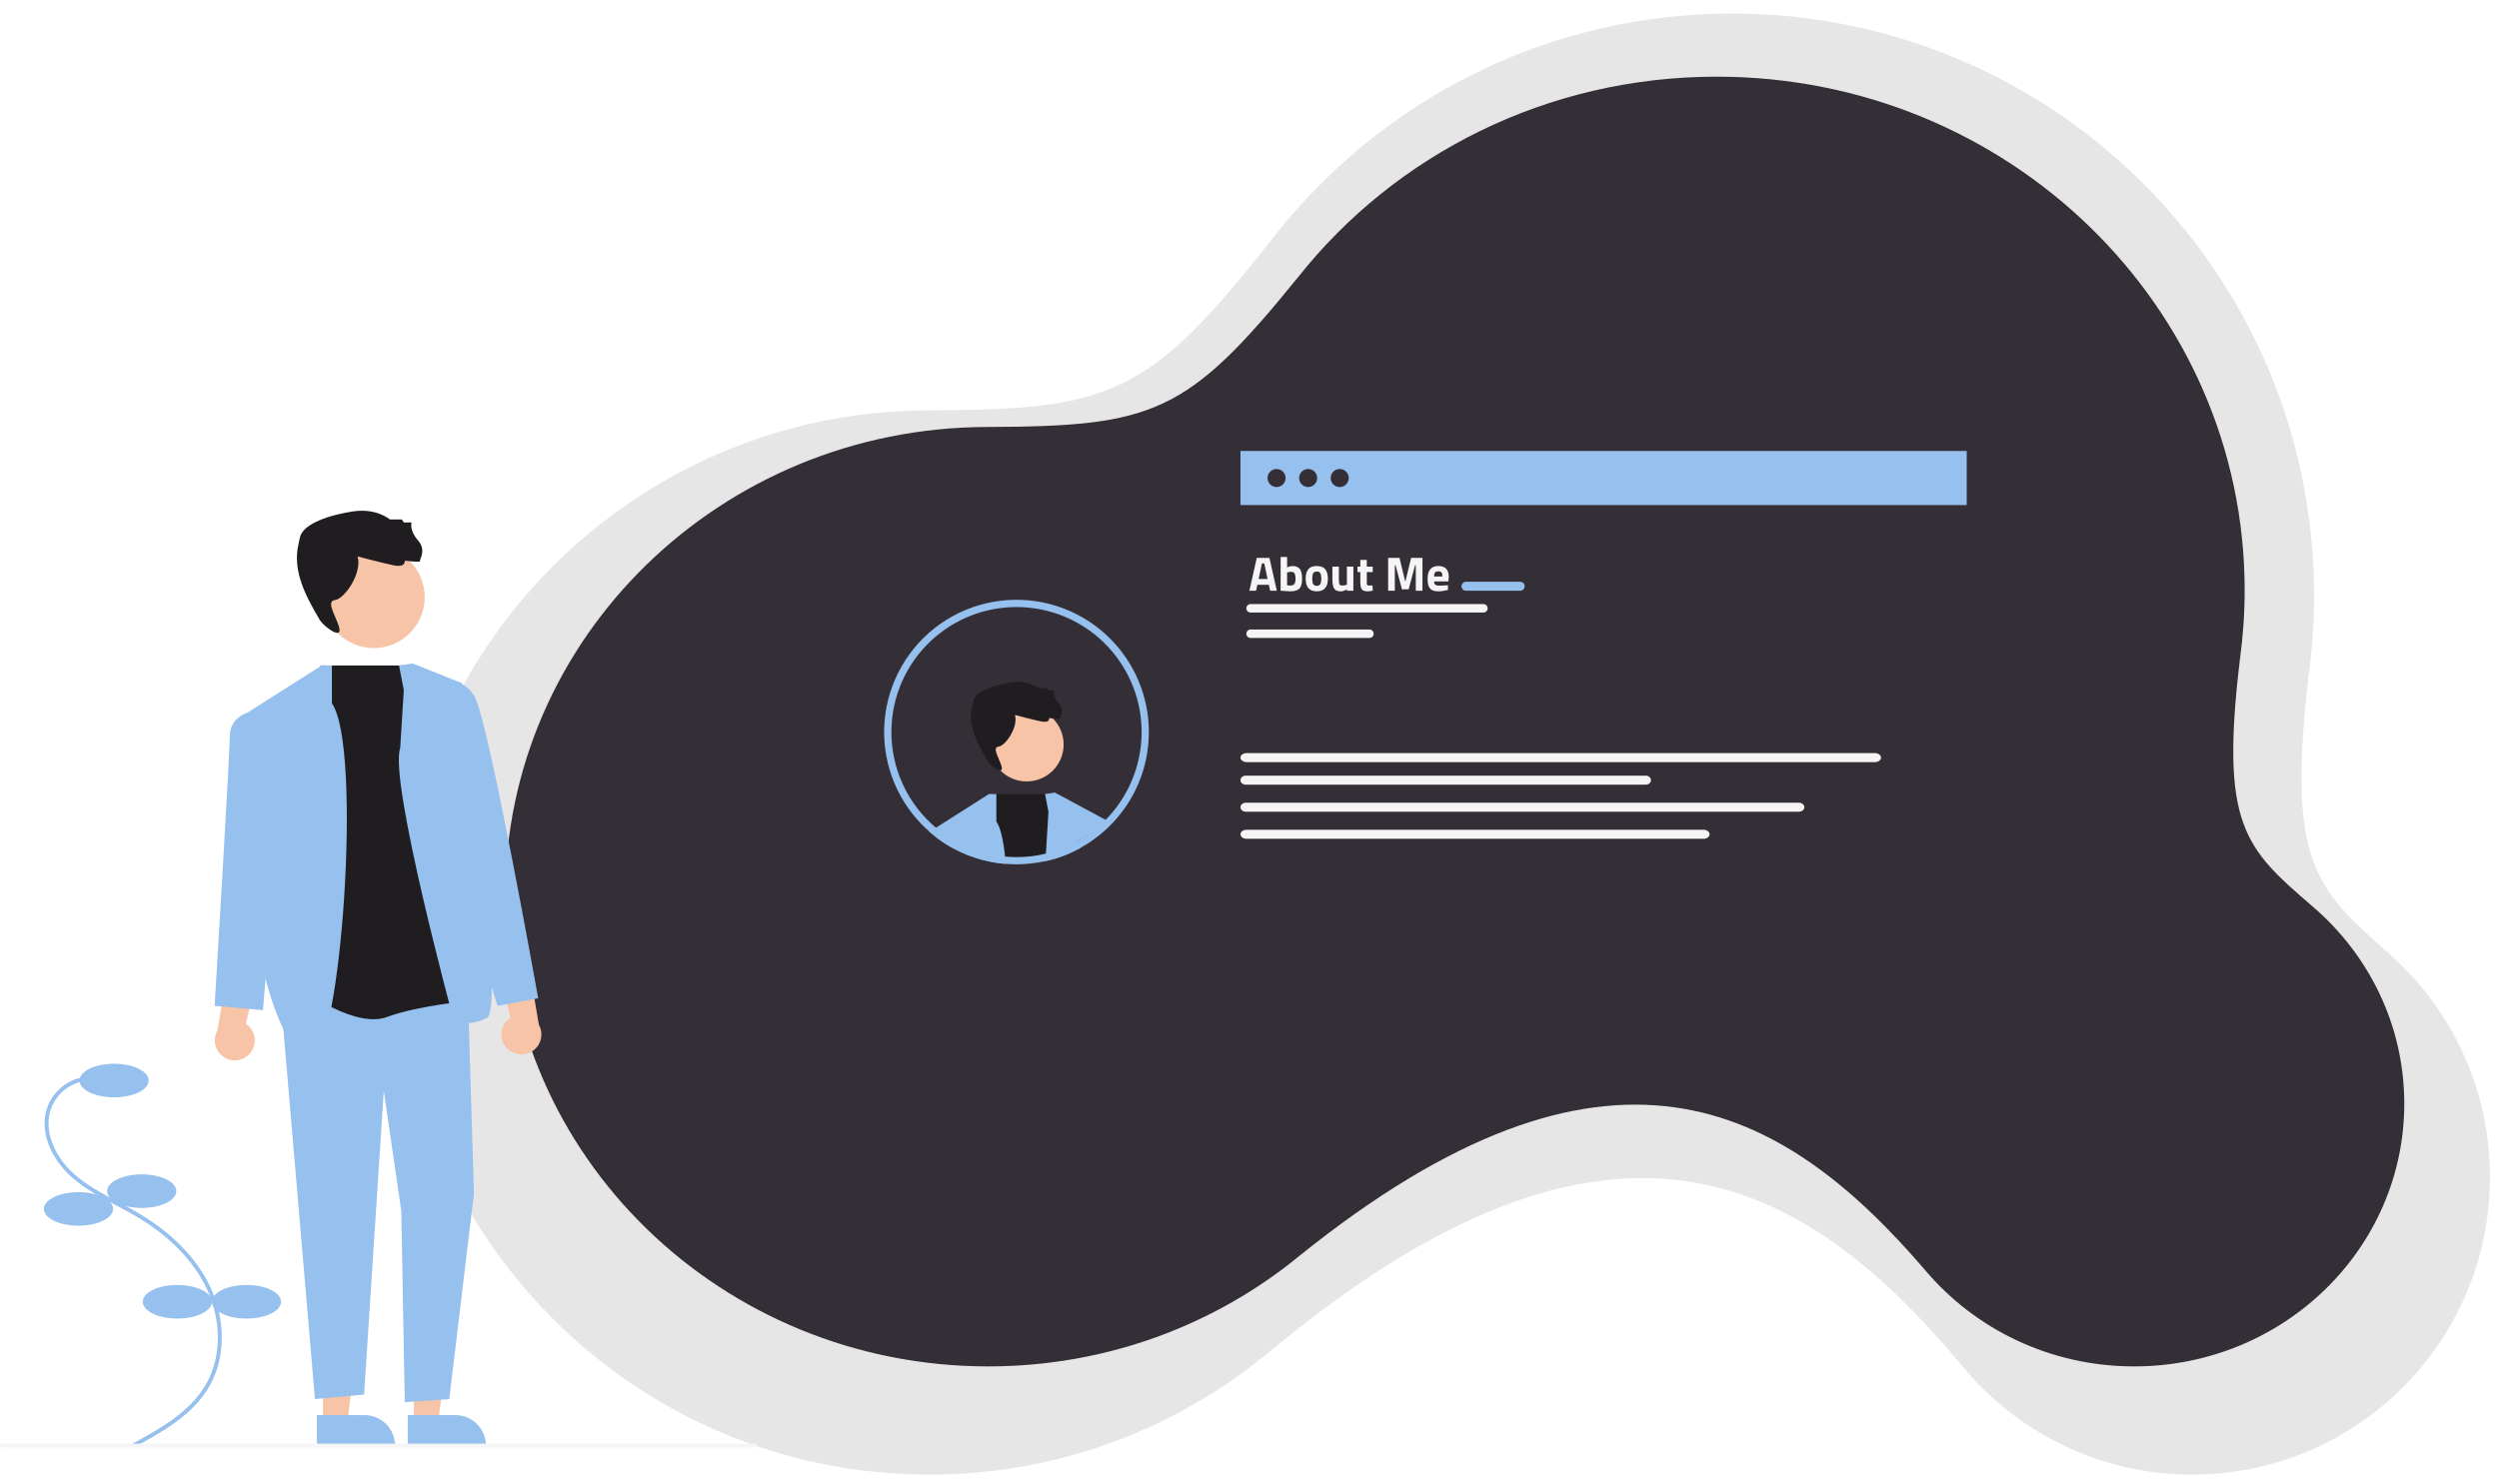 <svg width="554" height="329" viewBox="0 0 554 329" fill="none" xmlns="http://www.w3.org/2000/svg">
<g filter="url(#filter0_d_48_435)">
<path d="M206 324C234.938 324 261.443 313.583 281.97 296.295C357.304 233.941 399.823 257.73 434.966 299.854C447.07 314.596 465.437 324 486 324C522.451 324 552 294.451 552 258C552 238.201 543.282 220.438 529.475 208.341C513.058 193.809 506.964 188.085 511.857 146.245C512.611 140.604 513 134.847 513 129C513 57.755 455.245 0 384 0C342.393 0 305.387 19.698 281.798 50.277C254.641 84.751 246.39 87.871 205.68 88C205.663 88 205.647 88.001 205.631 88.001C140.631 88.2 88 140.954 88 206C88 271.17 140.83 324 206 324Z" fill="#E6E6E6"/>
</g>
<g filter="url(#filter1_i_48_435)">
<path d="M218.065 302C244.321 302 268.37 292.805 286.995 277.544C355.347 222.503 393.926 243.502 425.812 280.686C436.794 293.699 453.459 302 472.116 302C505.189 302 532 275.916 532 243.741C532 226.264 524.09 210.584 511.563 199.906C496.667 187.078 491.137 182.026 495.578 145.093C496.261 140.113 496.614 135.032 496.614 129.87C496.614 66.981 444.211 16 379.569 16C341.818 16 308.241 33.388 286.838 60.38C262.198 90.811 254.712 93.565 217.774 93.679C217.759 93.679 217.745 93.68 217.73 93.68C158.753 93.855 111 140.422 111 197.84C111 255.366 158.934 302 218.065 302Z" fill="#342E37"/>
</g>
<path d="M227.604 173.283C232.128 173.283 235.795 169.617 235.795 165.095C235.795 160.573 232.128 156.907 227.604 156.907C223.08 156.907 219.413 160.573 219.413 165.095C219.413 169.617 223.08 173.283 227.604 173.283Z" fill="#F7C4A7"/>
<path d="M225.01 158.544C225.01 158.544 228.833 159.568 230.812 159.977C232.792 160.387 232.587 159.227 232.587 159.227C232.587 159.227 235.181 159.568 235.044 159.295C234.908 159.022 236.136 157.589 234.703 155.952C233.27 154.314 233.679 153.086 233.679 153.086H232.45L232.109 152.608H230.198C230.198 152.608 228.085 150.756 224.331 151.302C220.577 151.848 216.137 153.29 215.728 155.542C215.672 155.848 215.599 156.187 215.514 156.545C214.487 160.878 216.669 164.931 218.931 168.766C219.487 169.709 222.176 171.764 222.107 170.354C222.039 168.944 219.686 165.777 221.325 165.572C222.963 165.368 225.761 161.205 225.01 158.544Z" fill="#1F1D20"/>
<path d="M222.958 191.565C221.377 191.438 219.809 191.181 218.27 190.795L218.356 189.162L219.073 176.179L219.08 176.08H233.508L235.773 188.034L236.078 189.647C235.48 189.879 234.876 190.098 234.259 190.29C234.252 190.29 234.252 190.297 234.246 190.297C233.389 190.563 232.519 190.795 231.642 190.987C230.477 191.239 229.297 191.42 228.11 191.532C227.192 191.623 226.271 191.667 225.348 191.664C224.551 191.664 223.748 191.631 222.958 191.565Z" fill="#1F1D20"/>
<path d="M213.682 189.255C213.084 188.996 212.507 188.717 211.936 188.425L211.69 188.299C211.524 188.213 211.352 188.12 211.186 188.027C210.96 187.901 210.74 187.775 210.528 187.649C210.322 187.529 210.11 187.403 209.904 187.277C209.891 187.27 209.884 187.264 209.871 187.264C209.154 186.806 208.45 186.335 207.773 185.823C207.66 185.737 207.547 185.651 207.434 185.565L207.314 183.653L207.487 183.547L219.074 176.179L219.233 176.08L219.246 176.073L220.879 176.08V182.16C221.803 183.494 222.427 186.288 222.812 189.945C222.865 190.47 222.911 191.007 222.958 191.565C221.377 191.438 219.809 191.181 218.27 190.795C218.104 190.762 217.945 190.722 217.779 190.675C216.811 190.422 215.858 190.117 214.924 189.759C214.638 189.653 214.359 189.54 214.08 189.428L214.054 189.414C213.934 189.361 213.802 189.308 213.682 189.255Z" fill="#96C0ED"/>
<path d="M211.185 188.027C210.959 187.901 210.74 187.775 210.528 187.649C210.322 187.529 210.11 187.403 209.904 187.277C209.89 187.27 209.884 187.264 209.871 187.264C209.154 186.806 208.45 186.335 207.772 185.824C207.66 185.737 207.547 185.651 207.434 185.565C207.381 185.518 207.328 185.478 207.268 185.432C206.843 185.107 206.431 184.768 206.033 184.41C206.013 184.396 206 184.377 205.979 184.363C206.382 184.054 206.833 183.814 207.314 183.653L207.786 183.792L211.146 184.801L211.165 186.162L211.185 188.027Z" fill="#96C0ED"/>
<path d="M239.478 188.047C239.278 188.153 239.079 188.259 238.88 188.359C238.834 188.386 238.794 188.405 238.754 188.425C238.488 188.558 238.23 188.691 237.964 188.817C237.957 188.824 237.944 188.824 237.944 188.83C237.931 188.837 237.911 188.844 237.898 188.85C237.3 189.136 236.696 189.401 236.078 189.647C235.481 189.879 234.876 190.098 234.259 190.291C234.252 190.291 234.252 190.297 234.246 190.297C233.389 190.563 232.519 190.795 231.642 190.987C231.633 190.442 231.704 189.899 231.855 189.375L231.862 189.282L232.433 180.042L231.669 176.08L233.86 175.754L245.912 182.239C245.912 182.239 244.584 183.567 239.132 186.394C238.65 186.644 239.358 187.476 239.478 188.047Z" fill="#96C0ED"/>
<path d="M227.964 189.939C227.101 190.018 226.224 190.058 225.348 190.058C224.498 190.058 223.655 190.025 222.811 189.945C222.865 190.47 222.911 191.007 222.958 191.565C223.748 191.631 224.551 191.664 225.348 191.664C226.27 191.667 227.192 191.623 228.11 191.532C229.297 191.42 230.477 191.239 231.642 190.987C231.632 190.442 231.704 189.899 231.855 189.374L231.861 189.282C230.58 189.593 229.277 189.813 227.964 189.939ZM253.056 152.689C251.653 148.66 249.387 144.986 246.418 141.922C243.448 138.858 239.845 136.478 235.861 134.949C231.877 133.42 227.607 132.778 223.349 133.068C219.092 133.358 214.948 134.573 211.208 136.628C207.468 138.683 204.222 141.529 201.695 144.967C199.169 148.405 197.423 152.353 196.579 156.535C195.735 160.717 195.814 165.032 196.811 169.18C197.807 173.329 199.696 177.21 202.347 180.553C202.613 180.885 202.885 181.217 203.164 181.536C203.191 181.562 203.204 181.582 203.224 181.602C203.909 182.392 204.639 183.144 205.408 183.852C205.594 184.025 205.787 184.197 205.979 184.363C205.999 184.376 206.013 184.396 206.032 184.41C206.431 184.768 206.843 185.107 207.267 185.432C207.327 185.478 207.38 185.518 207.433 185.565C207.546 185.651 207.659 185.737 207.772 185.823C208.449 186.334 209.153 186.806 209.87 187.264C209.884 187.264 209.89 187.27 209.903 187.277C210.109 187.403 210.322 187.529 210.528 187.649C210.74 187.775 210.959 187.901 211.185 188.027C211.351 188.12 211.524 188.213 211.69 188.299L211.935 188.425C212.506 188.717 213.084 188.996 213.681 189.255C213.801 189.308 213.934 189.361 214.053 189.414L214.08 189.428C214.359 189.54 214.638 189.653 214.923 189.759C215.858 190.117 216.811 190.422 217.778 190.675C217.944 190.722 218.104 190.762 218.27 190.795C219.808 191.181 221.376 191.438 222.958 191.565C223.748 191.631 224.551 191.664 225.348 191.664C226.27 191.667 227.192 191.623 228.11 191.532C229.297 191.42 230.477 191.239 231.642 190.987C232.519 190.795 233.389 190.563 234.245 190.297C234.252 190.297 234.252 190.29 234.259 190.29C234.876 190.098 235.48 189.879 236.078 189.647C236.695 189.401 237.3 189.136 237.897 188.85C237.911 188.844 237.93 188.837 237.944 188.83C237.944 188.824 237.957 188.824 237.964 188.817C238.229 188.691 238.488 188.558 238.754 188.425C238.794 188.405 238.833 188.386 238.88 188.359C239.079 188.259 239.278 188.153 239.477 188.047C239.491 188.04 239.497 188.034 239.511 188.027C240.035 187.735 240.553 187.43 241.064 187.104C241.204 187.018 241.343 186.932 241.483 186.832C241.689 186.706 241.888 186.567 242.08 186.427C242.339 186.248 242.598 186.062 242.851 185.87C242.934 185.816 243.014 185.756 243.089 185.691C243.707 185.226 244.305 184.735 244.876 184.217C249.206 180.36 252.294 175.306 253.75 169.694C255.207 164.082 254.965 158.164 253.056 152.689L253.056 152.689ZM244.378 182.505C243.659 183.181 242.905 183.819 242.12 184.416C241.948 184.549 241.768 184.682 241.589 184.801C241.416 184.934 241.244 185.06 241.065 185.18C240.912 185.286 240.759 185.392 240.6 185.492C240.586 185.505 240.567 185.511 240.553 185.525C240.44 185.604 240.321 185.677 240.208 185.75C239.856 185.969 239.491 186.189 239.132 186.394C239.046 186.441 238.966 186.494 238.88 186.54C238.833 186.567 238.787 186.593 238.734 186.62C238.535 186.733 238.335 186.832 238.136 186.939C238.11 186.958 238.077 186.965 238.05 186.985C238.04 186.987 238.031 186.991 238.023 186.998C237.884 187.071 237.745 187.138 237.605 187.204C237.486 187.264 237.373 187.323 237.253 187.377C236.768 187.609 236.27 187.828 235.772 188.034C235.248 188.246 234.717 188.439 234.179 188.618C234.046 188.664 233.907 188.717 233.767 188.757C233.136 188.956 232.506 189.136 231.861 189.282C230.58 189.593 229.277 189.813 227.964 189.939C227.101 190.018 226.224 190.058 225.348 190.058C224.498 190.058 223.655 190.025 222.811 189.945C221.307 189.808 219.817 189.546 218.356 189.162C218.303 189.149 218.243 189.136 218.19 189.122C216.992 188.81 215.818 188.411 214.678 187.928C214.618 187.901 214.551 187.881 214.498 187.855C214.432 187.828 214.372 187.808 214.319 187.781C214.252 187.755 214.193 187.728 214.133 187.702C213.635 187.483 213.15 187.244 212.666 186.998L212.44 186.879C212.008 186.653 211.583 186.421 211.165 186.162C211.019 186.082 210.866 185.989 210.72 185.896C210.554 185.797 210.388 185.691 210.229 185.584C210.189 185.558 210.149 185.531 210.109 185.505C209.738 185.253 209.359 185 209.001 184.728C208.748 184.542 208.503 184.363 208.257 184.171C208.097 184.051 207.938 183.925 207.785 183.792C207.686 183.719 207.586 183.633 207.487 183.547C207.354 183.434 207.221 183.321 207.088 183.202C206.883 183.036 206.69 182.85 206.504 182.677C205.756 181.989 205.049 181.257 204.386 180.487C204.16 180.235 203.947 179.982 203.742 179.717C203.694 179.665 203.65 179.609 203.609 179.551C200.266 175.333 198.224 170.233 197.731 164.874C197.238 159.515 198.316 154.129 200.834 149.372C203.351 144.615 207.199 140.693 211.908 138.085C216.617 135.477 221.984 134.296 227.353 134.685C232.723 135.074 237.863 137.017 242.146 140.276C246.43 143.535 249.672 147.971 251.477 153.041C253.282 158.111 253.572 163.596 252.311 168.828C251.051 174.06 248.294 178.812 244.378 182.505L244.378 182.505Z" fill="#96C0ED"/>
<path d="M436 100H275V112H436V100Z" fill="#96C0ED"/>
<path d="M283 108C284.105 108 285 107.105 285 106C285 104.895 284.105 104 283 104C281.895 104 281 104.895 281 106C281 107.105 281.895 108 283 108Z" fill="#342E37"/>
<path d="M290 108C291.105 108 292 107.105 292 106C292 104.895 291.105 104 290 104C288.895 104 288 104.895 288 106C288 107.105 288.895 108 290 108Z" fill="#342E37"/>
<path d="M297 108C298.105 108 299 107.105 299 106C299 104.895 298.105 104 297 104C295.895 104 295 104.895 295 106C295 107.105 295.895 108 297 108Z" fill="#342E37"/>
<path d="M277.239 133.948C276.99 133.948 276.751 134.047 276.574 134.223C276.398 134.4 276.299 134.639 276.299 134.888C276.299 135.138 276.398 135.377 276.574 135.553C276.751 135.73 276.99 135.829 277.239 135.829H328.855C329.104 135.829 329.344 135.73 329.52 135.553C329.696 135.377 329.795 135.138 329.795 134.888C329.795 134.639 329.696 134.4 329.52 134.223C329.344 134.047 329.104 133.948 328.855 133.948H277.239Z" fill="#F5F5F5"/>
<path d="M277.239 139.59C276.99 139.591 276.752 139.69 276.576 139.866C276.4 140.043 276.301 140.282 276.301 140.531C276.301 140.78 276.4 141.019 276.576 141.195C276.752 141.371 276.99 141.47 277.239 141.471H303.59C303.839 141.47 304.078 141.371 304.254 141.195C304.43 141.019 304.529 140.78 304.529 140.531C304.529 140.282 304.43 140.043 304.254 139.866C304.078 139.69 303.839 139.591 303.59 139.59H277.239Z" fill="#F5F5F5"/>
<path d="M276.354 167C275.995 167 275.65 167.105 275.397 167.293C275.143 167.48 275 167.735 275 168C275 168.265 275.143 168.52 275.397 168.707C275.65 168.895 275.995 169 276.354 169H415.646C416.005 169 416.35 168.895 416.603 168.707C416.857 168.52 417 168.265 417 168C417 167.735 416.857 167.48 416.603 167.293C416.35 167.105 416.005 167 415.646 167H276.354Z" fill="#F5F5F5"/>
<path d="M276.164 172C275.855 172.001 275.559 172.106 275.341 172.294C275.123 172.481 275 172.735 275 173C275 173.265 275.123 173.519 275.341 173.706C275.559 173.894 275.855 173.999 276.164 174H364.836C365.145 173.999 365.441 173.894 365.659 173.706C365.877 173.519 366 173.265 366 173C366 172.735 365.877 172.481 365.659 172.294C365.441 172.106 365.145 172.001 364.836 172H276.164Z" fill="#F5F5F5"/>
<path d="M276.189 178C275.874 178.001 275.571 178.106 275.348 178.294C275.125 178.481 275 178.735 275 179C275 179.265 275.125 179.519 275.348 179.706C275.571 179.894 275.874 179.999 276.189 180H398.811C399.126 179.999 399.429 179.894 399.652 179.706C399.875 179.519 400 179.265 400 179C400 178.735 399.875 178.481 399.652 178.294C399.429 178.106 399.126 178.001 398.811 178H276.189Z" fill="#F5F5F5"/>
<path d="M276.33 184C275.977 184.001 275.639 184.106 275.389 184.294C275.14 184.481 275 184.735 275 185C275 185.265 275.14 185.519 275.389 185.706C275.639 185.894 275.977 185.999 276.33 186H377.67C378.023 185.999 378.361 185.894 378.611 185.706C378.86 185.519 379 185.265 379 185C379 184.735 378.86 184.481 378.611 184.294C378.361 184.106 378.023 184.001 377.67 184H276.33Z" fill="#F5F5F5"/>
<path d="M276.973 131L278.612 123.714H281.42L283.059 131H281.58L281.291 129.682H278.741L278.452 131H276.973ZM279.759 124.936L279.02 128.396H281.012L280.273 124.936H279.759ZM286.493 125.514C287.243 125.514 287.79 125.721 288.133 126.136C288.483 126.543 288.658 127.275 288.658 128.332C288.658 129.389 288.458 130.121 288.058 130.529C287.658 130.929 286.968 131.129 285.99 131.129C285.683 131.129 285.122 131.093 284.308 131.021L283.901 130.979V123.5H285.336V125.804C285.793 125.611 286.179 125.514 286.493 125.514ZM285.99 129.843C286.468 129.843 286.79 129.729 286.954 129.5C287.118 129.264 287.201 128.846 287.201 128.246C287.201 127.282 286.901 126.8 286.301 126.8C286.015 126.8 285.743 126.836 285.486 126.907L285.336 126.939V129.8C285.665 129.829 285.883 129.843 285.99 129.843ZM290.018 126.254C290.396 125.761 291.029 125.514 291.914 125.514C292.8 125.514 293.432 125.761 293.811 126.254C294.189 126.739 294.379 127.425 294.379 128.311C294.379 130.189 293.557 131.129 291.914 131.129C290.271 131.129 289.45 130.189 289.45 128.311C289.45 127.425 289.639 126.739 290.018 126.254ZM291.121 129.521C291.271 129.779 291.536 129.907 291.914 129.907C292.293 129.907 292.554 129.779 292.696 129.521C292.846 129.264 292.921 128.861 292.921 128.311C292.921 127.761 292.846 127.361 292.696 127.111C292.554 126.861 292.293 126.736 291.914 126.736C291.536 126.736 291.271 126.861 291.121 127.111C290.979 127.361 290.907 127.761 290.907 128.311C290.907 128.861 290.979 129.264 291.121 129.521ZM298.592 125.643H300.027V131H298.602V130.7C298.088 130.986 297.642 131.129 297.263 131.129C296.52 131.129 296.02 130.925 295.763 130.518C295.506 130.104 295.377 129.414 295.377 128.45V125.643H296.813V128.471C296.813 129 296.856 129.361 296.942 129.554C297.027 129.746 297.235 129.843 297.563 129.843C297.877 129.843 298.174 129.793 298.452 129.693L298.592 129.65V125.643ZM304.321 126.864H303.003V129.061C303.003 129.275 303.007 129.429 303.014 129.521C303.028 129.607 303.068 129.682 303.132 129.746C303.203 129.811 303.31 129.843 303.453 129.843L304.268 129.821L304.332 130.968C303.853 131.075 303.489 131.129 303.239 131.129C302.596 131.129 302.157 130.986 301.921 130.7C301.685 130.407 301.568 129.871 301.568 129.093V126.864H300.935V125.643H301.568V124.154H303.003V125.643H304.321V126.864ZM307.739 131V123.714H310.257L311.542 129.029L312.828 123.714H315.346V131H313.867V125.364H313.707L312.282 130.679H310.803L309.378 125.364H309.217V131H307.739ZM317.923 128.932C317.93 129.261 318.016 129.5 318.18 129.65C318.352 129.793 318.595 129.864 318.909 129.864C319.573 129.864 320.166 129.843 320.687 129.8L320.987 129.768L321.009 130.829C320.187 131.029 319.445 131.129 318.78 131.129C317.973 131.129 317.387 130.914 317.023 130.486C316.659 130.057 316.477 129.361 316.477 128.396C316.477 126.475 317.266 125.514 318.845 125.514C320.402 125.514 321.18 126.321 321.18 127.936L321.073 128.932H317.923ZM319.766 127.839C319.766 127.411 319.698 127.114 319.562 126.95C319.427 126.779 319.187 126.693 318.845 126.693C318.509 126.693 318.27 126.782 318.127 126.961C317.991 127.132 317.92 127.425 317.912 127.839H319.766Z" fill="#F5F5F5"/>
<line x1="325" y1="130" x2="337" y2="130" stroke="#96C0ED" stroke-width="2" stroke-linecap="round"/>
<path d="M29.794 320.889L29.377 320.118C34.965 317.097 41.919 313.338 45.551 307.168C49.132 301.086 49.212 292.827 45.761 285.614C42.824 279.475 37.428 273.976 30.158 269.709C28.724 268.868 27.219 268.07 25.763 267.299C22.244 265.435 18.605 263.507 15.605 260.772C11.472 257.005 8.346 250.683 10.676 245.052C11.443 243.255 12.698 241.708 14.299 240.588C15.901 239.468 17.784 238.819 19.736 238.715L19.785 239.59C17.997 239.685 16.272 240.279 14.804 241.304C13.337 242.33 12.186 243.746 11.483 245.392C9.318 250.625 12.289 256.563 16.195 260.125C19.114 262.785 22.703 264.686 26.173 266.525C27.637 267.301 29.151 268.103 30.602 268.954C38.023 273.309 43.539 278.939 46.551 285.236C50.127 292.708 50.033 301.283 46.307 307.612C42.55 313.992 35.477 317.816 29.794 320.889Z" fill="#96C0ED"/>
<path d="M25.29 243.332C29.524 243.332 32.957 241.665 32.957 239.609C32.957 237.553 29.524 235.886 25.29 235.886C21.055 235.886 17.622 237.553 17.622 239.609C17.622 241.665 21.055 243.332 25.29 243.332Z" fill="#96C0ED"/>
<path d="M31.424 267.86C35.659 267.86 39.092 266.193 39.092 264.137C39.092 262.081 35.659 260.414 31.424 260.414C27.189 260.414 23.756 262.081 23.756 264.137C23.756 266.193 27.189 267.86 31.424 267.86Z" fill="#96C0ED"/>
<path d="M17.403 271.802C21.638 271.802 25.07 270.135 25.07 268.079C25.07 266.023 21.638 264.356 17.403 264.356C13.168 264.356 9.735 266.023 9.735 268.079C9.735 270.135 13.168 271.802 17.403 271.802Z" fill="#96C0ED"/>
<path d="M39.311 292.387C43.545 292.387 46.978 290.72 46.978 288.664C46.978 286.608 43.545 284.941 39.311 284.941C35.076 284.941 31.643 286.608 31.643 288.664C31.643 290.72 35.076 292.387 39.311 292.387Z" fill="#96C0ED"/>
<path d="M54.646 292.387C58.88 292.387 62.313 290.72 62.313 288.664C62.313 286.608 58.88 284.941 54.646 284.941C50.411 284.941 46.978 286.608 46.978 288.664C46.978 290.72 50.411 292.387 54.646 292.387Z" fill="#96C0ED"/>
<path d="M71.609 315.548L76.981 315.548L79.536 294.836L71.608 294.837L71.609 315.548Z" fill="#F7C4A7"/>
<path d="M70.239 313.795L80.817 313.795H80.818C82.606 313.795 84.32 314.505 85.585 315.768C86.849 317.032 87.559 318.746 87.559 320.534V320.753L70.239 320.753L70.239 313.795Z" fill="#96C0ED"/>
<path d="M91.764 315.548L97.135 315.548L99.691 294.836L91.763 294.837L91.764 315.548Z" fill="#F7C4A7"/>
<path d="M90.394 313.795L100.972 313.795H100.973C102.761 313.795 104.475 314.505 105.739 315.769C107.004 317.032 107.714 318.746 107.714 320.534V320.753L90.394 320.753L90.394 313.795Z" fill="#96C0ED"/>
<path d="M55.31 233.706C55.75 233.236 56.081 232.675 56.28 232.062C56.479 231.45 56.542 230.801 56.463 230.162C56.385 229.523 56.167 228.909 55.825 228.364C55.483 227.818 55.026 227.354 54.485 227.004L58.217 211.803L50.553 214.533L48.184 228.549C47.656 229.496 47.494 230.604 47.728 231.662C47.963 232.721 48.577 233.656 49.456 234.292C50.334 234.928 51.415 235.219 52.494 235.111C53.573 235.003 54.575 234.504 55.31 233.706V233.706Z" fill="#F7C4A7"/>
<path d="M112.331 232.392C111.891 231.922 111.56 231.361 111.361 230.748C111.162 230.136 111.099 229.487 111.178 228.848C111.257 228.209 111.475 227.595 111.816 227.05C112.158 226.504 112.615 226.04 113.156 225.69L109.424 210.489L117.088 213.219L119.457 227.235C119.985 228.182 120.147 229.29 119.913 230.348C119.679 231.407 119.064 232.342 118.186 232.978C117.307 233.614 116.226 233.905 115.147 233.797C114.068 233.689 113.066 233.19 112.331 232.392V232.392Z" fill="#F7C4A7"/>
<path d="M62.377 223.052L69.823 310.24L80.717 309.247L85.077 241.862L88.958 268.544L89.735 310.926L99.594 310.269L105.068 264.675L103.725 220.518L66.3 216.729L62.377 223.052Z" fill="#96C0ED"/>
<path d="M82.859 143.712C89.098 143.712 94.156 138.656 94.156 132.418C94.156 126.181 89.098 121.124 82.859 121.124C76.619 121.124 71.561 126.181 71.561 132.418C71.561 138.656 76.619 143.712 82.859 143.712Z" fill="#F7C4A7"/>
<path d="M79.281 123.383C79.281 123.383 84.554 124.795 87.284 125.36C90.014 125.924 89.732 124.324 89.732 124.324C89.732 124.324 93.309 124.795 93.121 124.418C92.933 124.042 94.628 122.066 92.65 119.807C90.673 117.548 91.238 115.854 91.238 115.854H89.543L89.073 115.195H86.437C86.437 115.195 83.522 112.64 78.344 113.393C73.166 114.146 67.042 116.136 66.477 119.242C66.4 119.663 66.299 120.131 66.182 120.626C64.766 126.601 67.775 132.193 70.895 137.483C71.662 138.783 75.372 141.618 75.277 139.673C75.182 137.728 71.938 133.359 74.197 133.077C76.457 132.795 80.317 127.054 79.281 123.383Z" fill="#1F1D20"/>
<path d="M71.102 147.57H90.999L105.068 221.842C105.068 221.842 92.803 222.89 85.792 225.518C78.782 228.146 67.128 219.515 67.128 219.515L71.102 147.57Z" fill="#1F1D20"/>
<path d="M73.586 155.958V147.57L71.333 147.556L54.873 158.018L58.445 215.334C58.445 215.334 62.672 234.456 69.084 234.258C75.496 234.059 80.44 165.892 73.586 155.958Z" fill="#96C0ED"/>
<path d="M60.161 159.601L54.874 158.018C54.874 158.018 50.96 159.163 50.96 163.105C50.96 167.047 47.587 223.052 47.587 223.052L58.3 223.998L60.599 195.516L60.161 159.601Z" fill="#96C0ED"/>
<path d="M89.516 153.031L88.462 147.57L91.488 147.118L102.442 151.498C102.442 151.498 112.3 223.548 107.918 225.737C103.537 227.927 100.579 226.231 100.579 226.231C100.579 226.231 86.167 173.091 88.718 165.908L89.516 153.031Z" fill="#96C0ED"/>
<path d="M94.774 152.593L96.644 151.78C96.644 151.78 102.131 149.062 105.244 154.55C108.357 160.039 119.311 221.357 119.311 221.357L110.298 223.052L103.56 200.984L94.774 152.593Z" fill="#96C0ED"/>
<path d="M167.372 321H0.438C0.322 321 0.21 320.954 0.128 320.872C0.046 320.79 0 320.678 0 320.562C0 320.446 0.046 320.334 0.128 320.252C0.21 320.17 0.322 320.124 0.438 320.124H167.372C167.488 320.124 167.6 320.17 167.682 320.252C167.764 320.334 167.81 320.446 167.81 320.562C167.81 320.678 167.764 320.79 167.682 320.872C167.6 320.954 167.488 321 167.372 321Z" fill="#F5F5F5"/>
<defs>
<filter id="filter0_d_48_435" x="86" y="0" width="468" height="329" filterUnits="userSpaceOnUse" color-interpolation-filters="sRGB">
<feFlood flood-opacity="0" result="BackgroundImageFix"/>
<feColorMatrix in="SourceAlpha" type="matrix" values="0 0 0 0 0 0 0 0 0 0 0 0 0 0 0 0 0 0 127 0" result="hardAlpha"/>
<feOffset dy="3"/>
<feGaussianBlur stdDeviation="1"/>
<feComposite in2="hardAlpha" operator="out"/>
<feColorMatrix type="matrix" values="0 0 0 0 0 0 0 0 0 0 0 0 0 0 0 0 0 0 0.22 0"/>
<feBlend mode="normal" in2="BackgroundImageFix" result="effect1_dropShadow_48_435"/>
<feBlend mode="normal" in="SourceGraphic" in2="effect1_dropShadow_48_435" result="shape"/>
</filter>
<filter id="filter1_i_48_435" x="111" y="16" width="422" height="287" filterUnits="userSpaceOnUse" color-interpolation-filters="sRGB">
<feFlood flood-opacity="0" result="BackgroundImageFix"/>
<feBlend mode="normal" in="SourceGraphic" in2="BackgroundImageFix" result="shape"/>
<feColorMatrix in="SourceAlpha" type="matrix" values="0 0 0 0 0 0 0 0 0 0 0 0 0 0 0 0 0 0 127 0" result="hardAlpha"/>
<feOffset dx="1" dy="1"/>
<feGaussianBlur stdDeviation="1"/>
<feComposite in2="hardAlpha" operator="arithmetic" k2="-1" k3="1"/>
<feColorMatrix type="matrix" values="0 0 0 0 0 0 0 0 0 0 0 0 0 0 0 0 0 0 0.25 0"/>
<feBlend mode="normal" in2="shape" result="effect1_innerShadow_48_435"/>
</filter>
</defs>
</svg>

